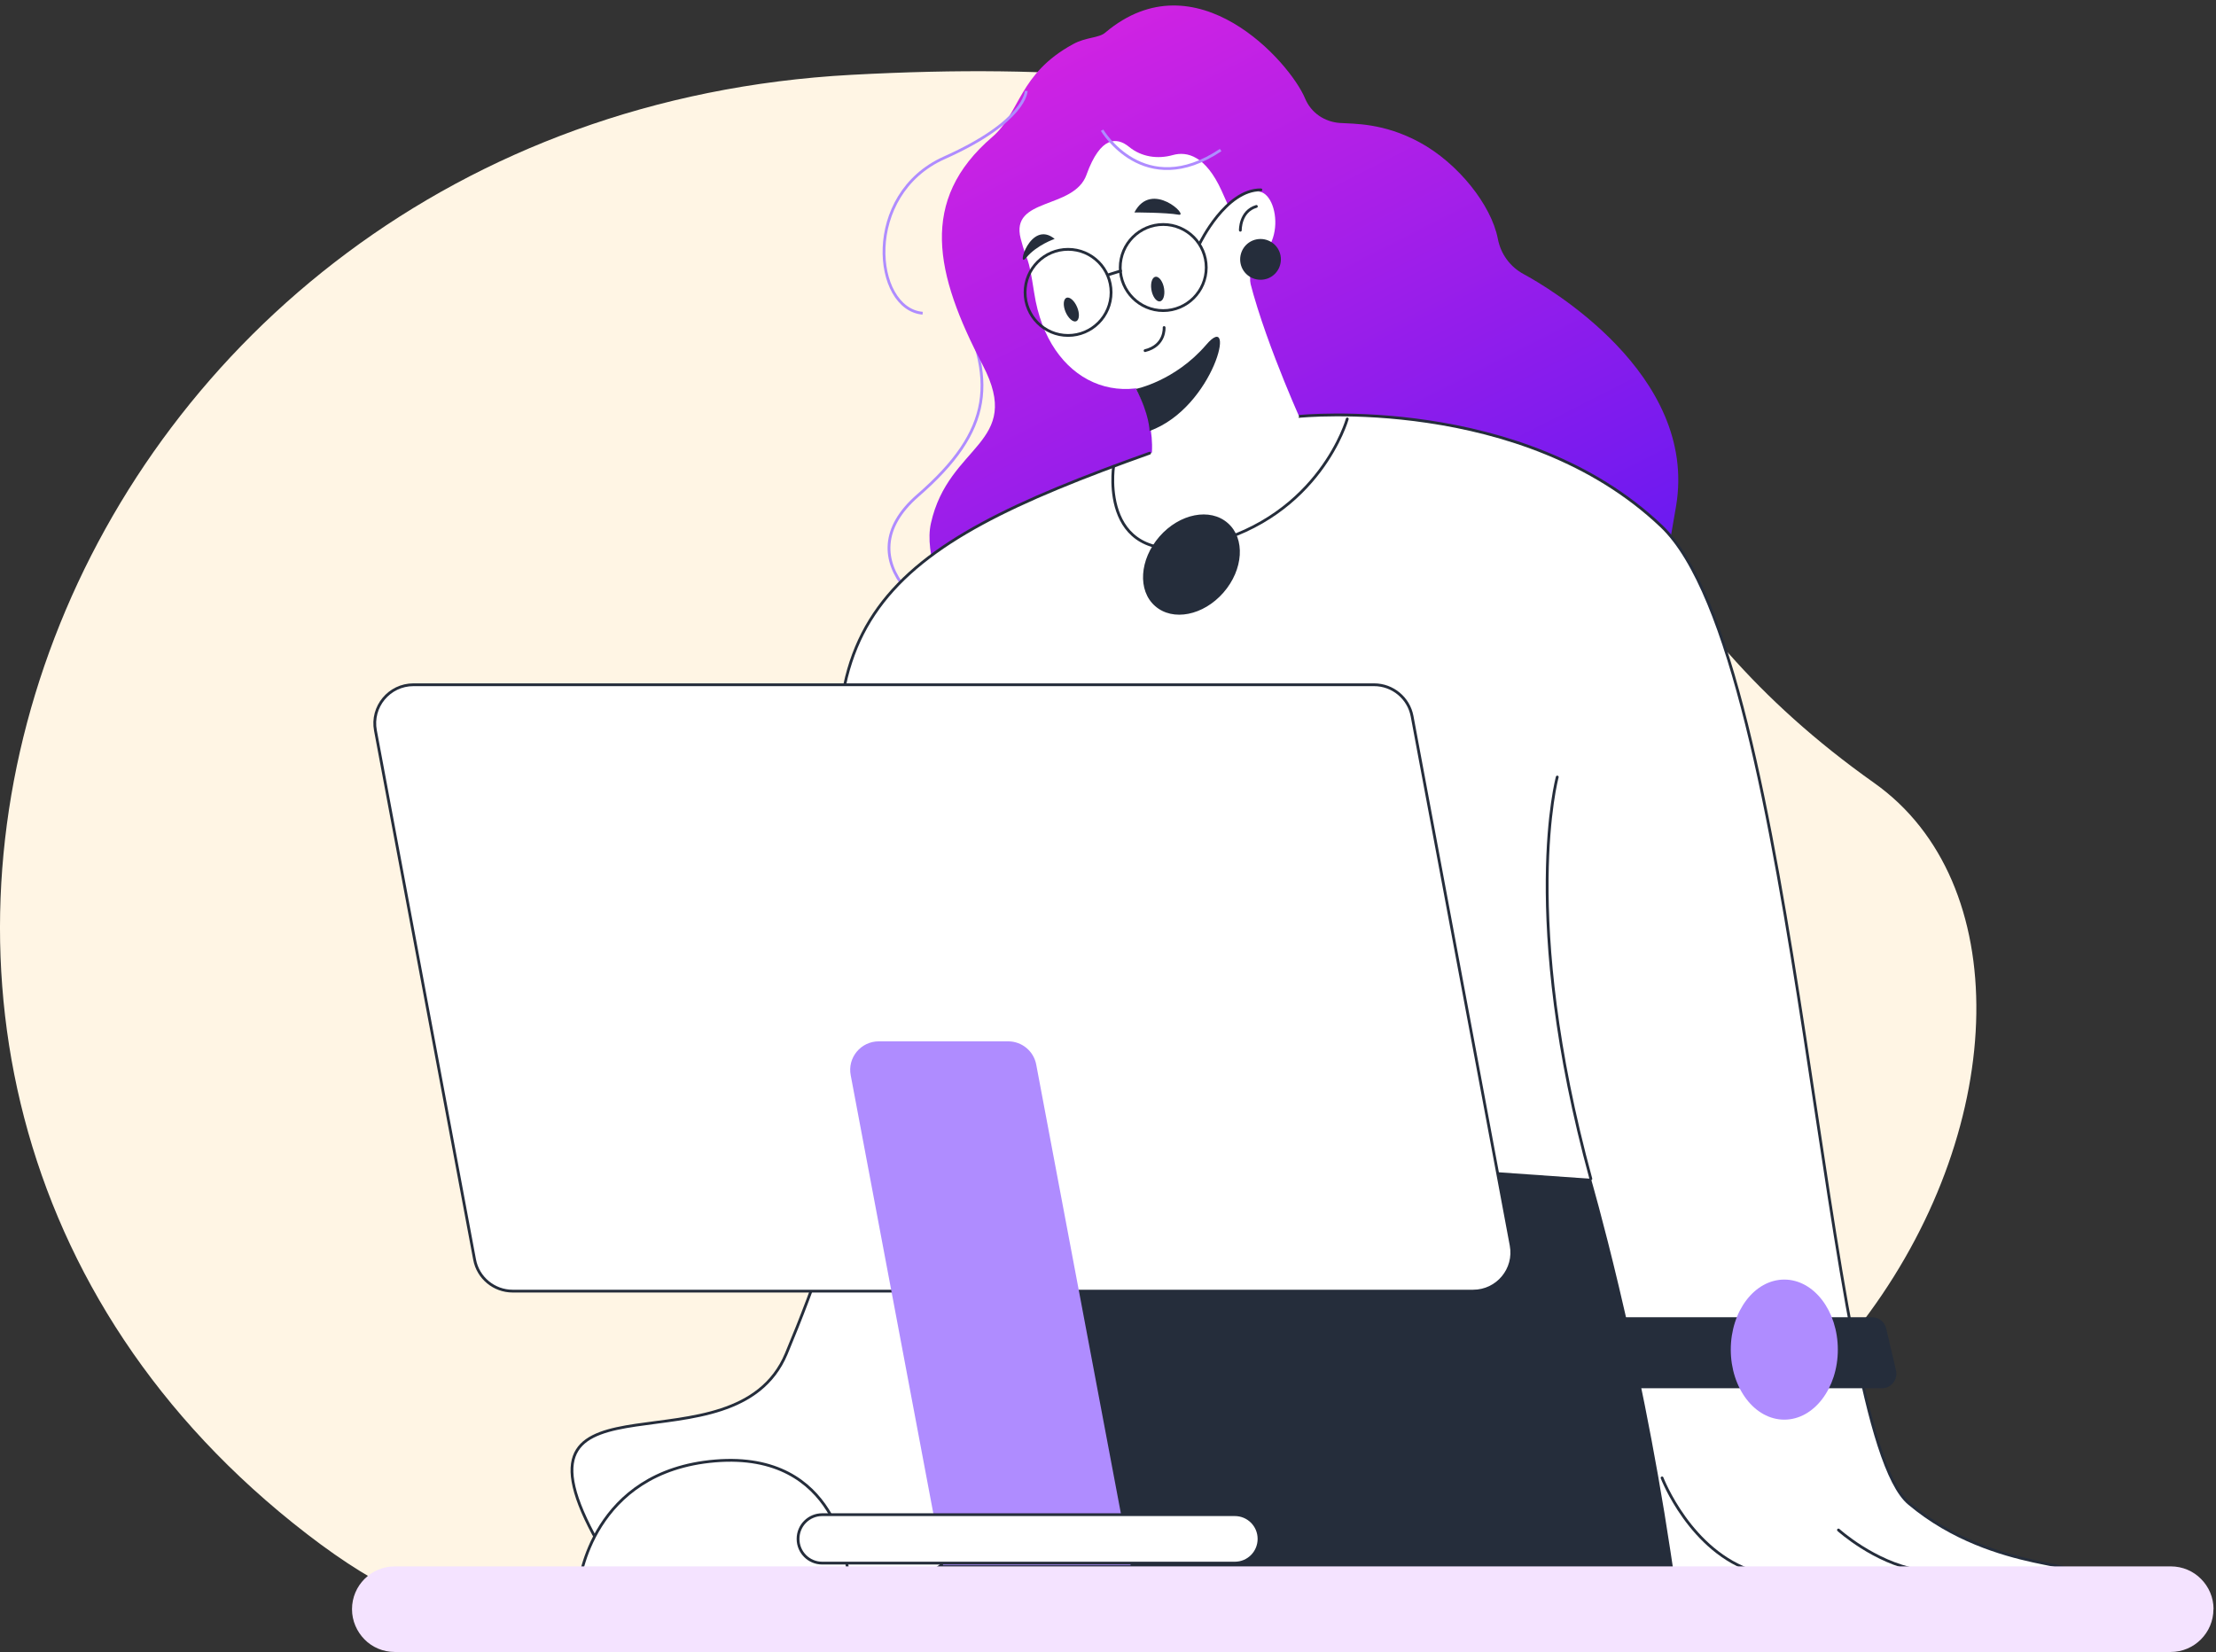 <svg width="397" height="296" viewBox="0 0 397 296" fill="none" xmlns="http://www.w3.org/2000/svg">
<rect x="0" y="0" width="397" height="296" fill="#333333" stroke="none"/>
<path d="M335.759 140.285C385.934 175.806 331.447 312.859 191.16 275.611C98.236 250.941 108.96 318.304 52.411 272.832C-52.851 188.235 10.598 21.106 152.498 13.409C308.047 4.998 250.297 79.795 335.759 140.285Z" fill="#FFF5E4"/>
<path d="M171.114 53.245C178.727 67.998 177.874 77.107 164.443 88.779C151.013 100.451 166.397 112.528 180.097 115.002" stroke="#AF8CFF" stroke-width="0.5" stroke-miterlimit="10"/>
<path d="M216.347 132.252C195.28 136.3 174.033 123.998 167.79 103.442C166.689 99.821 166.172 96.425 166.779 93.749C169.946 79.513 183.444 79.603 176.077 65.457C167.475 49.017 164.578 35.883 177.762 24.548C182.86 20.162 182.433 13.258 192.248 7.905C194.584 6.623 196.852 6.848 198.02 5.836C214.258 -7.86 231.08 11.121 233.798 17.621C234.876 20.23 237.301 21.827 239.997 22.029C242.534 22.209 247.857 21.984 254.348 25.515C261.221 29.248 267.172 36.737 268.34 42.787C268.857 45.508 270.541 47.825 272.989 49.129C276.897 51.243 304.23 66.941 300.278 90.645C296.976 110.414 294.505 119.995 294.505 119.995C294.505 119.995 244.87 126.787 216.369 132.252H216.347Z" fill="url(#paint0_linear_33_1170)"/>
<path d="M232.742 74.61C232.742 74.61 272.675 70.539 297.65 94.289C322.602 118.038 326.398 256.238 341.984 269.372C357.571 282.506 377.246 279.47 368.195 282.506C366.33 283.136 118.985 298.631 106.318 274.904C89.721 243.778 131.585 264.694 140.861 242.564C151.259 217.713 160.872 185.867 154.763 162.523C141.265 110.931 158.199 98.224 205.948 81.2" fill="white"/>
<path d="M232.742 74.61C232.742 74.61 272.675 70.539 297.65 94.289C322.602 118.038 326.398 256.238 341.984 269.372C357.571 282.506 377.246 279.47 368.195 282.506C366.33 283.136 118.985 298.631 106.318 274.904C89.721 243.778 131.585 264.694 140.861 242.564C151.259 217.713 160.872 185.867 154.763 162.523C141.265 110.931 158.199 98.224 205.948 81.2" stroke="#252D3B" stroke-width="0.5" stroke-miterlimit="10" stroke-linecap="round"/>
<path d="M301.715 292.559H154.808C155.078 287.588 172.529 279.717 172.843 274.972C175.201 240.652 161.501 215.643 166.509 202.869L285.028 211.213C285.028 211.213 293.652 240.697 299.267 277.963C299.941 282.663 300.772 287.521 301.715 292.536V292.559Z" fill="#252D3B"/>
<path d="M194.651 31.317C192.36 37.614 180.928 35.298 182.86 42.764C184.118 47.577 184.118 44.968 185.285 52.525C187.778 68.695 201.569 74.812 213.697 64.939C226.004 54.886 226.656 51.288 218.862 34.196C216.01 27.921 212.686 27.066 210.103 27.786C207.386 28.551 204.488 28.123 202.287 26.324C200.109 24.547 197.189 24.3 194.651 31.294V31.317Z" fill="white"/>
<path d="M190.9 55.899C191.394 57.046 192.248 57.788 192.809 57.563C193.371 57.316 193.461 56.191 192.967 55.022C192.472 53.852 191.619 53.133 191.057 53.357C190.496 53.605 190.406 54.729 190.9 55.899Z" fill="#252D3B"/>
<path d="M206.263 51.851C206.442 53.065 207.116 54.032 207.745 54.01C208.374 53.965 208.733 52.953 208.553 51.739C208.374 50.524 207.7 49.557 207.071 49.58C206.442 49.624 206.083 50.636 206.263 51.851Z" fill="#252D3B"/>
<path d="M203.5 69.685C203.5 69.685 207.722 76.117 205.971 83.854C205.971 83.854 222.793 93.997 232.742 74.611C232.742 74.611 224.702 56.709 223.062 46.318C223.062 46.318 204.556 67.819 203.522 69.685H203.5Z" fill="white"/>
<path d="M203.5 69.686C203.5 69.686 210.507 68.291 216.1 61.769C221.692 55.247 217.537 73.014 205.948 77.22C205.948 77.22 205.948 74.296 203.5 69.663V69.686Z" fill="#252D3B"/>
<path d="M188.946 42.809C188.946 42.809 185.735 43.889 183.848 46.182C181.961 48.477 184.589 39.233 188.946 42.809Z" fill="#252D3B"/>
<path d="M203.23 38.065C203.23 38.065 208.958 38.065 211.136 38.469C213.158 38.852 206.307 32.15 203.23 38.065Z" fill="#252D3B"/>
<path d="M218.727 40.808C218.727 40.808 220.749 35.208 224.949 34.353C229.149 33.499 231.103 46.385 222.051 47.442C213.023 48.522 218.727 40.808 218.727 40.808Z" fill="white"/>
<path d="M222.456 47.892C223.242 49.759 225.375 50.613 227.24 49.849C229.104 49.062 229.957 46.925 229.194 45.058C228.408 43.192 226.274 42.337 224.41 43.102C222.546 43.889 221.692 46.025 222.456 47.892Z" fill="#252D3B"/>
<path d="M222.209 41.257C222.209 41.257 222.119 37.861 225.084 36.984" stroke="#252D3B" stroke-width="0.5" stroke-miterlimit="10" stroke-linecap="round"/>
<path d="M191.35 60.104C195.604 60.104 199.053 56.65 199.053 52.39C199.053 48.13 195.604 44.676 191.35 44.676C187.095 44.676 183.646 48.13 183.646 52.39C183.646 56.65 187.095 60.104 191.35 60.104Z" stroke="#252D3B" stroke-width="0.5" stroke-miterlimit="10" stroke-linecap="round"/>
<path d="M200.692 47.938C200.692 52.188 204.151 55.652 208.396 55.652C212.641 55.652 216.1 52.188 216.1 47.938C216.1 43.687 212.641 40.224 208.396 40.224C204.151 40.224 200.692 43.687 200.692 47.938Z" stroke="#252D3B" stroke-width="0.5" stroke-miterlimit="10" stroke-linecap="round"/>
<path d="M329.363 274.14C329.363 274.14 335.741 279.92 343.512 281.314Z" fill="white"/>
<path d="M329.363 274.14C329.363 274.14 335.741 279.92 343.512 281.314" stroke="#252D3B" stroke-width="0.5" stroke-miterlimit="10" stroke-linecap="round"/>
<path d="M297.762 264.807C297.762 264.807 302.838 278.076 314.337 281.629Z" fill="white"/>
<path d="M297.762 264.807C297.762 264.807 302.838 278.076 314.337 281.629" stroke="#252D3B" stroke-width="0.5" stroke-miterlimit="10" stroke-linecap="round"/>
<path d="M241.367 75.06C241.367 75.06 236.493 92.512 216.145 97.504C196.628 102.317 199.502 83.583 199.502 83.583" stroke="#252D3B" stroke-width="0.5" stroke-miterlimit="10" stroke-linecap="round"/>
<path d="M208.553 58.687C208.553 58.687 208.801 61.925 205.14 62.825Z" fill="white"/>
<path d="M208.553 58.687C208.553 58.687 208.801 61.925 205.14 62.825" stroke="#252D3B" stroke-width="0.5" stroke-miterlimit="10" stroke-linecap="round"/>
<path d="M214.954 43.597C214.954 43.597 219.581 33.949 225.892 34.016Z" fill="white"/>
<path d="M214.954 43.597C214.954 43.597 219.581 33.949 225.892 34.016" stroke="#252D3B" stroke-width="0.5" stroke-miterlimit="10" stroke-linecap="round"/>
<path d="M198.671 49.197L200.76 48.545" stroke="#252D3B" stroke-width="0.5" stroke-miterlimit="10" stroke-linecap="round"/>
<path d="M197.436 23.333C197.436 23.333 204.937 36.062 218.683 26.886" stroke="#AF8CFF" stroke-width="0.5" stroke-miterlimit="10"/>
<path d="M183.848 16.294C183.848 16.294 183.848 21.714 169.16 28.281C154.471 34.848 156.403 55.359 165.297 56.123" stroke="#AF8CFF" stroke-width="0.5" stroke-miterlimit="10"/>
<path d="M290.979 248.749H337.134C338.818 248.749 340.053 247.174 339.671 245.533L337.92 238.044C337.65 236.852 336.595 236.02 335.382 236.02H290.957V248.726L290.979 248.749Z" fill="#252D3B"/>
<path d="M278.986 139.224C278.986 139.224 272.158 164.165 285.005 211.214Z" fill="white"/>
<path d="M278.986 139.224C278.986 139.224 272.158 164.165 285.005 211.214" stroke="#252D3B" stroke-width="0.5" stroke-miterlimit="10" stroke-linecap="round"/>
<path d="M263.916 231.342H91.832C88.508 231.342 85.633 228.958 85.027 225.697L67.262 130.902C66.453 126.629 69.732 122.693 74.067 122.693H246.173C249.497 122.693 252.372 125.077 252.979 128.338L270.721 223.133C271.53 227.406 268.251 231.342 263.916 231.342Z" fill="white" stroke="#252D3B" stroke-width="0.5" stroke-miterlimit="10" stroke-linecap="round"/>
<path d="M202.557 280.459H168.957L152.405 192.659C151.798 189.511 154.224 186.587 157.436 186.587H180.614C183.084 186.587 185.196 188.341 185.645 190.77L202.557 280.459Z" fill="#AF8CFF"/>
<path d="M103.781 283.608C103.781 283.608 105.959 263.592 128.149 261.77C150.317 259.949 151.777 280.707 151.777 280.707" fill="white"/>
<path d="M103.781 283.608C103.781 283.608 105.959 263.592 128.149 261.77C150.317 259.949 151.777 280.707 151.777 280.707" stroke="#252D3B" stroke-width="0.5" stroke-miterlimit="10" stroke-linecap="round"/>
<path d="M396.539 288.331C396.539 292.559 393.102 296 388.88 296H70.72C68.609 296 66.677 295.146 65.308 293.751C63.937 292.357 63.062 290.445 63.062 288.331C63.062 284.103 66.498 280.662 70.72 280.662H388.902C391.014 280.662 392.945 281.517 394.315 282.911C395.708 284.305 396.561 286.217 396.561 288.331H396.539Z" fill="#F4E3FF"/>
<path d="M221.221 280.077H147.307C144.904 280.077 142.972 278.142 142.972 275.736C142.972 273.33 144.904 271.396 147.307 271.396H221.221C223.624 271.396 225.555 273.33 225.555 275.736C225.555 278.142 223.624 280.077 221.221 280.077Z" fill="white" stroke="#252D3B" stroke-width="0.5" stroke-miterlimit="10" stroke-linecap="round"/>
<path d="M310.07 241.822C310.07 248.749 314.36 254.371 319.66 254.371C324.96 254.371 329.25 248.749 329.25 241.822C329.25 234.895 324.96 229.272 319.66 229.272C314.36 229.272 310.07 234.895 310.07 241.822Z" fill="#AF8CFF"/>
<path d="M207.723 96.132C204.129 100.248 203.77 105.826 206.937 108.592C210.103 111.381 215.583 110.301 219.177 106.185C222.77 102.07 223.13 96.492 219.963 93.726C216.796 90.937 211.316 92.017 207.723 96.132Z" fill="#252D3B"/>
<defs>
<linearGradient id="paint0_linear_33_1170" x1="166.521" y1="0.984" x2="247.565" y2="160.071" gradientUnits="userSpaceOnUse">
<stop stop-color="#DD24E1"/>
<stop offset="1" stop-color="#5117F4"/>
</linearGradient>
</defs>
</svg>
